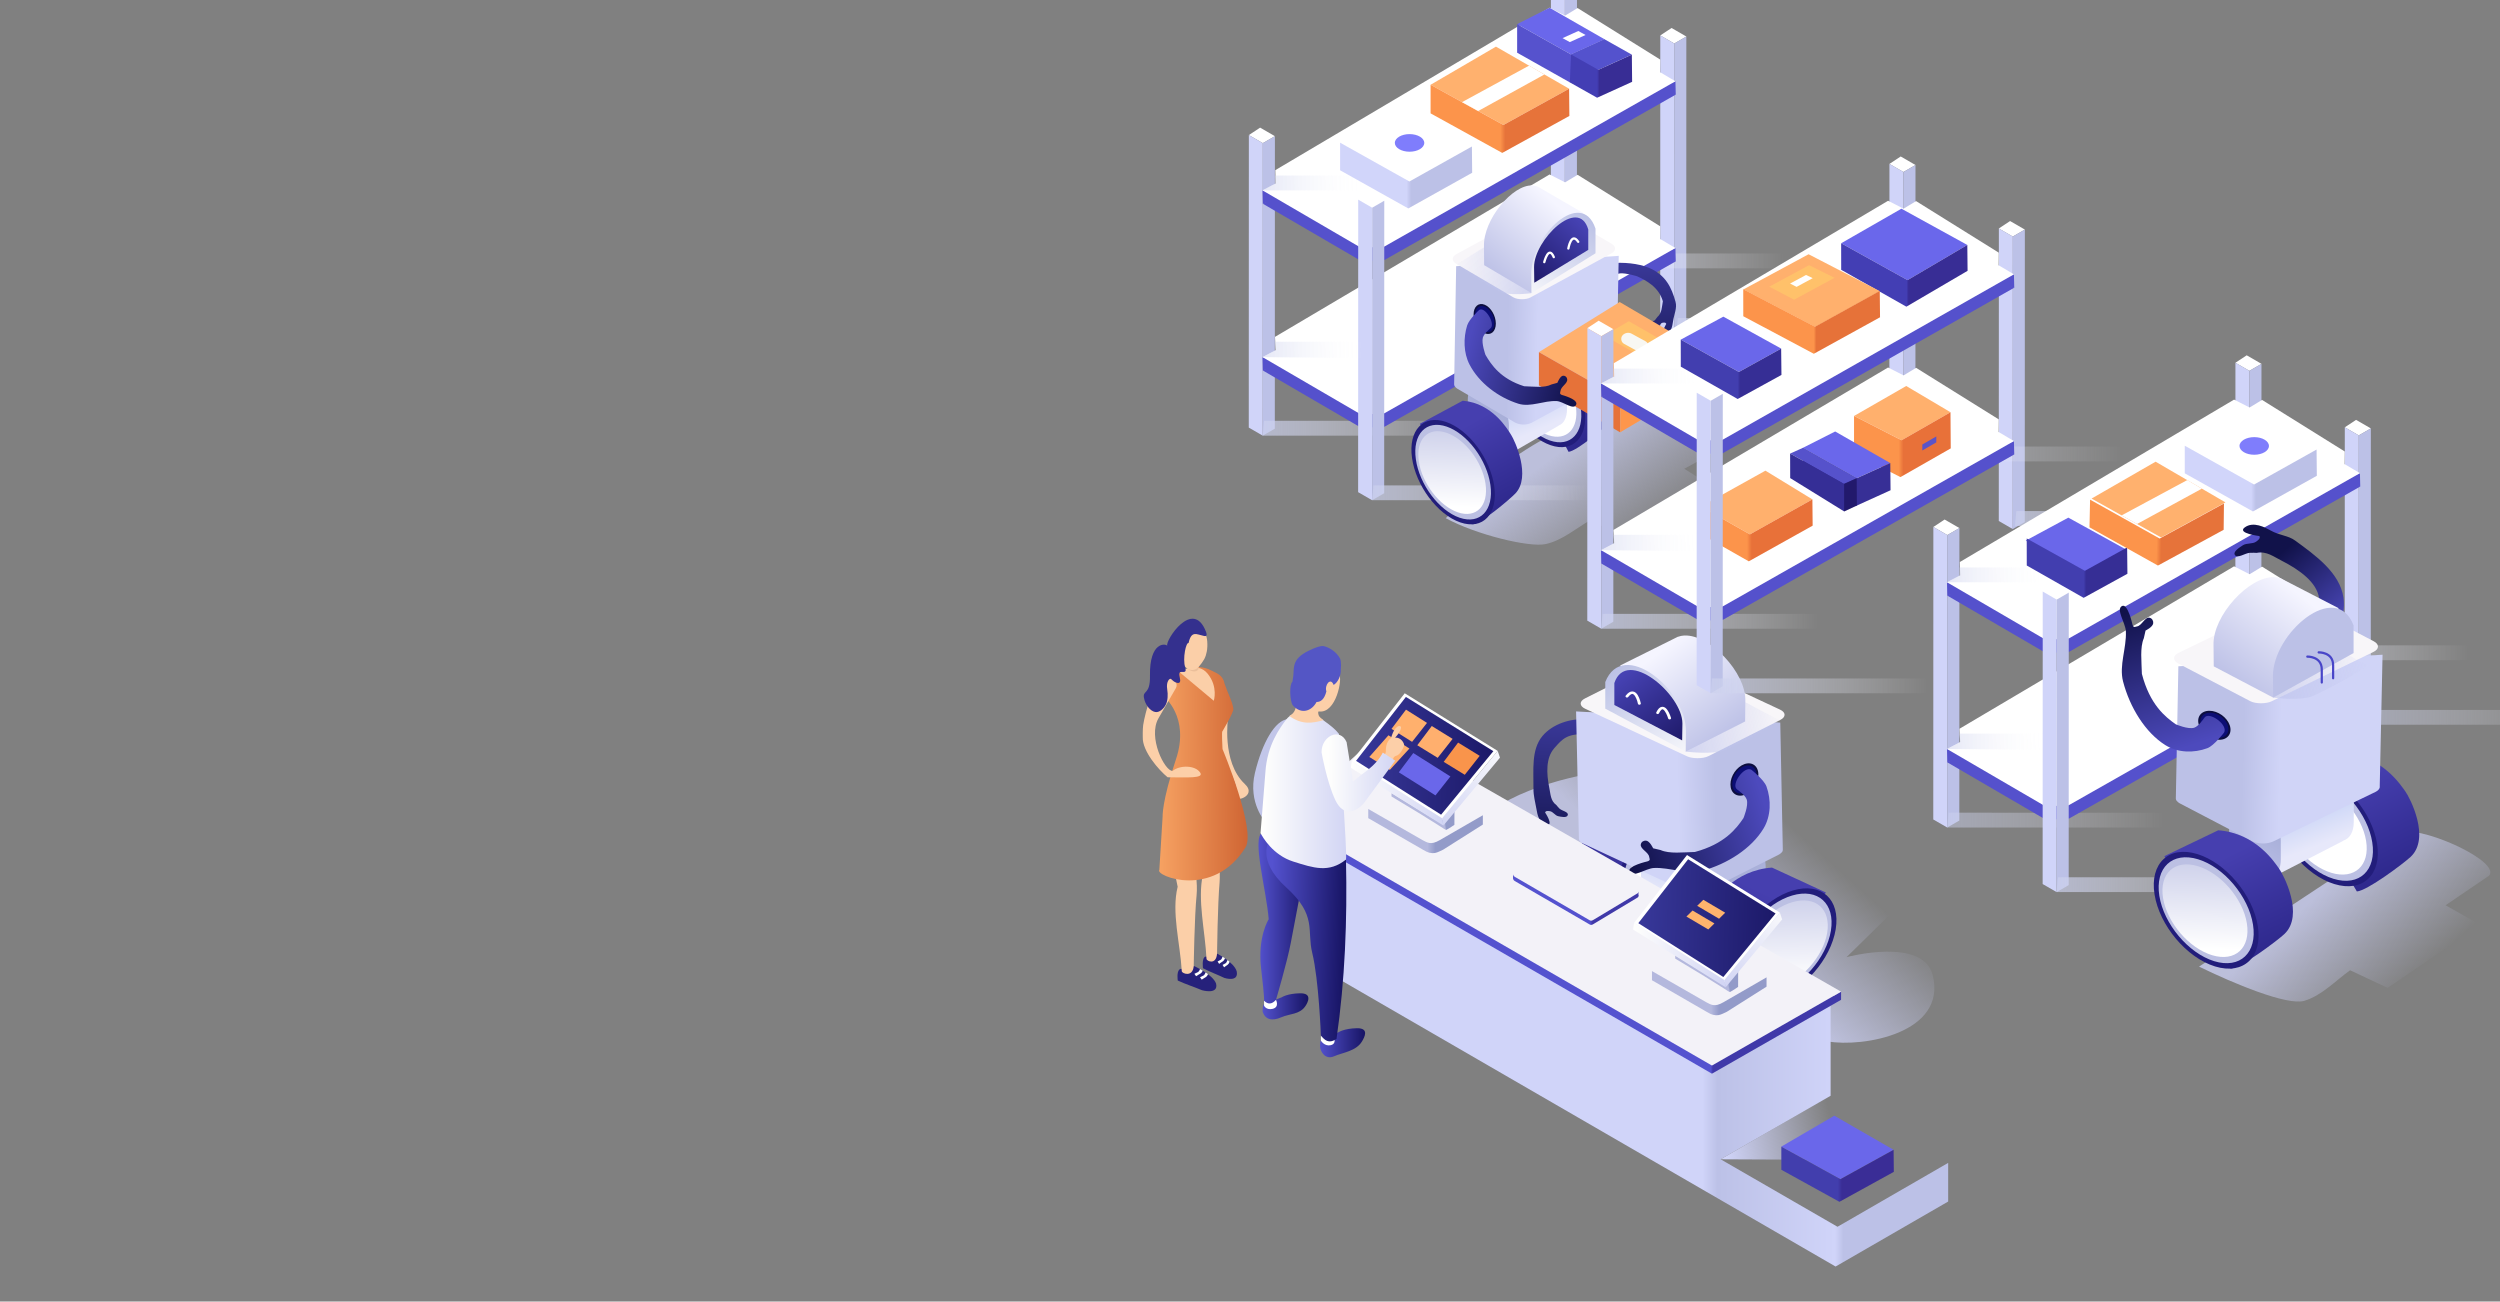<svg xmlns="http://www.w3.org/2000/svg" xmlns:xlink="http://www.w3.org/1999/xlink" width="537.067" height="279.6"><rect width="100%" height="100%" fill="#808080" stroke="none"/><style><![CDATA[.B{fill:#fff}.C{opacity:.705}.D{fill:#bcc1e7}.E{fill:#d0d4f9}.F{fill:#221d7b}.G{fill:#bcc0e3}.H{fill:#5551cc}.I{fill:#ffb06d}.J{fill:#6a67ea}.K{fill:#fbcfa8}.L{opacity:.745}.M{fill:#f8f6f9}.N{fill:#0c0e3f}.O{fill:#0c0e75}.P{stroke-linecap:round}.Q{fill:#ffb16e}.R{fill:#6a67eb}.S{fill:#fccfa8}.T{stroke-width:.375}.U{stroke-linejoin:round}]]></style><defs><linearGradient id="A" xlink:href="#BG"><stop offset="0" stop-color="#d0d4f9"/><stop offset="1" stop-color="#d0d4f9" stop-opacity="0"/></linearGradient><linearGradient id="B" xlink:href="#BG"><stop offset="0" stop-color="#b4b8dd"/><stop offset="1" stop-color="#939bc9"/></linearGradient><linearGradient id="C" xlink:href="#BG"><stop offset="0" stop-color="#38389a"/><stop offset="1" stop-color="#1c1968"/></linearGradient><linearGradient id="D" xlink:href="#BG"><stop offset="0" stop-color="#5452cf"/><stop offset="1" stop-color="#181566"/></linearGradient><linearGradient id="E" xlink:href="#BG"><stop offset="0" stop-color="#fffffd"/><stop offset="1" stop-color="#d2d5f4"/></linearGradient><linearGradient id="F" xlink:href="#BG"><stop offset="0" stop-color="#fc944b"/><stop offset="1" stop-color="#e87139"/></linearGradient><linearGradient id="G" xlink:href="#BG"><stop offset="0" stop-color="#433eb4"/><stop offset="1" stop-color="#382d95"/></linearGradient><linearGradient id="H" xlink:href="#BG"><stop offset="0" stop-color="#cbd0ed" stop-opacity=".705"/><stop offset="1" stop-color="#fefefe" stop-opacity="0"/></linearGradient><linearGradient id="I" x1="79.431" y1="1581.847" x2="90.068" y2="1562.816" xlink:href="#BG"><stop offset="0" stop-color="#463faf"/><stop offset="1" stop-color="#221d7b"/></linearGradient><linearGradient id="J" x1="-61.37" y1="1547.949" x2="-59.919" y2="1544.017" xlink:href="#BG"><stop offset="0" stop-color="#cfd8f7"/><stop offset="1" stop-color="#e7e8fa"/></linearGradient><linearGradient id="K" x1="-79.309" y1="-1512.155" x2="-80.13" y2="-1502.103" xlink:href="#BG"><stop offset="0" stop-color="#a3aad4"/><stop offset="1" stop-color="#bcc1e9"/></linearGradient><linearGradient id="L" xlink:href="#BG"><stop offset="0" stop-color="#4d4abd"/><stop offset="1" stop-color="#11124a"/></linearGradient><linearGradient xlink:href="#L" id="M" x1="-73.023" y1="1555.772" x2="-55.321" y2="1550.999"/><linearGradient id="N" x1="400.909" y1="-1721.265" x2="395.872" y2="-1738.006" xlink:href="#BG"><stop offset="0" stop-color="#fff"/><stop offset="1" stop-color="#fff" stop-opacity="0"/></linearGradient><linearGradient id="O" xlink:href="#BG"><stop offset="0" stop-color="#bfc4ec"/><stop offset="1" stop-color="#bfc4ec" stop-opacity="0"/></linearGradient><linearGradient xlink:href="#L" id="P" x1="6.863" y1="1613.382" x2="9.156" y2="1582.37"/><linearGradient xlink:href="#R" id="Q" x1="46.151" y1="1577.047" x2="50.999" y2="1576.938"/><linearGradient id="R" xlink:href="#BG"><stop offset="0" stop-color="#bcc1e7"/><stop offset="1" stop-color="#d0d4f7"/></linearGradient><linearGradient xlink:href="#O" id="S" x1="-58.476" y1="1561.795" x2="-77.731" y2="1563.081"/><linearGradient xlink:href="#U" id="T" x1="103.816" y1="90.432" x2="116.898" y2="75.539"/><linearGradient id="U" xlink:href="#BG"><stop offset="0" stop-color="#bec2e7"/><stop offset="1" stop-color="#f5f5ff"/></linearGradient><linearGradient xlink:href="#W" id="V" x1="86.905" y1="1603.456" x2="96.35" y2="1615.057"/><linearGradient id="W" xlink:href="#BG"><stop offset="0" stop-color="#f4f5fa"/><stop offset="1" stop-color="#bcc2e6"/></linearGradient><linearGradient xlink:href="#Y" id="X" x1="87.141" y1="1605.049" x2="95.518" y2="1614.032"/><linearGradient id="Y" xlink:href="#BG"><stop offset="0" stop-color="#1f1a6a"/><stop offset="1" stop-color="#4642b3"/></linearGradient><linearGradient id="Z" xlink:href="#BG"><stop offset="0" stop-color="#5452cf"/><stop offset="1" stop-color="#4039a9"/></linearGradient><linearGradient id="a" x1="90.625" y1="694.448" x2="91.27" y2="694.448" xlink:href="#BG"><stop offset="0" stop-color="#423ead"/><stop offset="1" stop-color="#3a2d96"/></linearGradient><linearGradient xlink:href="#H" id="b" x1="296.305" y1="1128.703" x2="331.344" y2="1128.703"/><linearGradient xlink:href="#H" id="c" x1="296.304" y1="1128.702" x2="331.343" y2="1128.702"/><linearGradient xlink:href="#H" id="d" x1="296.265" y1="1168.228" x2="312.511" y2="1168.335"/><linearGradient xlink:href="#H" id="e" x1="296.265" y1="1141.246" x2="312.511" y2="1141.37"/><linearGradient id="f" x1="318.122" y1="1067.031" x2="318.857" y2="1067.031" xlink:href="#BG"><stop offset="0" stop-color="#d1d5fa"/><stop offset="1" stop-color="#bcc1e7"/></linearGradient><linearGradient id="g" x1="316.211" y1="1078.822" x2="317.007" y2="1078.822" xlink:href="#BG"><stop offset="0" stop-color="#fc944b"/><stop offset="1" stop-color="#e6733a"/></linearGradient><linearGradient xlink:href="#G" id="h" x1="341.536" y1="1085.684" x2="341.907" y2="1085.684"/><linearGradient xlink:href="#H" id="i" x1="296.305" y1="1128.702" x2="331.344" y2="1128.702"/><linearGradient xlink:href="#H" id="j" x1="412.187" y1="1174.276" x2="447.226" y2="1174.276"/><linearGradient xlink:href="#H" id="k" x1="363.093" y1="1186.832" x2="379.338" y2="1186.938"/><linearGradient xlink:href="#H" id="l" x1="363.093" y1="1159.849" x2="379.338" y2="1159.973"/><linearGradient xlink:href="#G" id="m" x1="398.637" y1="1046.992" x2="399.008" y2="1046.992"/><linearGradient xlink:href="#F" id="n" x1="373.586" y1="1015.548" x2="374.343" y2="1015.548"/><linearGradient xlink:href="#F" id="o" x1="397.503" y1="1030.753" x2="398.26" y2="1030.753"/><linearGradient id="p" x1="417.907" y1="1017.857" x2="418.025" y2="1017.857" xlink:href="#BG"><stop offset="0" stop-color="#352e96"/><stop offset="1" stop-color="#22196c"/></linearGradient><linearGradient id="q" x1="398.637" y1="1046.992" x2="399.008" y2="1046.992" xlink:href="#BG"><stop offset="0" stop-color="#fc944b"/><stop offset="1" stop-color="#e67239"/></linearGradient><linearGradient id="r" x1="360.496" y1="1026.785" x2="360.898" y2="1026.785" xlink:href="#BG"><stop offset="0" stop-color="#423eaf"/><stop offset="1" stop-color="#362e95"/></linearGradient><linearGradient xlink:href="#H" id="s" x1="449.007" y1="880.681" x2="484.046" y2="880.681"/><linearGradient xlink:href="#H" id="t" x1="515.687" y1="897.245" x2="550.726" y2="897.245"/><linearGradient xlink:href="#H" id="u" x1="448.968" y1="920.207" x2="465.213" y2="920.313"/><linearGradient xlink:href="#H" id="v" x1="448.968" y1="893.224" x2="465.213" y2="893.348"/><linearGradient id="w" x1="264.994" y1="971.675" x2="250.617" y2="971.581" xlink:href="#BG"><stop offset="0" stop-color="#d06634"/><stop offset="1" stop-color="#f7a363"/></linearGradient><linearGradient xlink:href="#E" id="x" x1="318.26" y1="984.602" x2="329.108" y2="984.503"/><linearGradient xlink:href="#E" id="y" x1="307.773" y1="981.967" x2="321.204" y2="981.967"/><linearGradient xlink:href="#D" id="z" x1="309.302" y1="957.82" x2="321.038" y2="957.488"/><linearGradient xlink:href="#D" id="AA" x1="307.317" y1="961.287" x2="315.55" y2="961.287"/><linearGradient xlink:href="#D" id="AB" x1="307.914" y1="946.339" x2="315.279" y2="946.339"/><linearGradient xlink:href="#D" id="AC" x1="307.914" y1="946.339" x2="315.279" y2="946.339"/><linearGradient xlink:href="#L" id="AD" x1="520.089" y1="781.828" x2="517.795" y2="750.816"/><linearGradient xlink:href="#R" id="AE" x1="46.151" y1="1577.047" x2="50.999" y2="1576.938"/><linearGradient xlink:href="#O" id="AF" x1="-58.476" y1="1561.795" x2="-77.731" y2="1563.081"/><linearGradient xlink:href="#U" id="AG" x1="103.816" y1="90.432" x2="116.898" y2="75.539"/><linearGradient xlink:href="#W" id="AH" x1="86.905" y1="1603.456" x2="96.35" y2="1615.057"/><linearGradient xlink:href="#Y" id="AI" x1="87.141" y1="1605.049" x2="95.518" y2="1614.032"/><linearGradient xlink:href="#L" id="AJ" x1="553.247" y1="539.423" x2="543.71" y2="550.819"/><linearGradient xlink:href="#O" id="AK" x1="-71.393" y1="1561.795" x2="-52.139" y2="1563.081"/><linearGradient xlink:href="#C" id="AL" x1="362.847" y1="460.471" x2="384.175" y2="460.471"/><linearGradient xlink:href="#E" id="AM" x1="382.231" y1="455.222" x2="396.739" y2="455.222"/><linearGradient xlink:href="#E" id="AN" x1="409.044" y1="462.37" x2="396.786" y2="450.745"/><linearGradient xlink:href="#B" id="AO" x1="375.594" y1="447.56" x2="376.89" y2="447.56"/><linearGradient xlink:href="#B" id="AP" x1="378.104" y1="449.902" x2="378.325" y2="449.941"/><linearGradient xlink:href="#Z" id="AQ" x1="348.634" y1="437.986" x2="349.037" y2="437.995"/><linearGradient xlink:href="#B" id="AR" x1="375.594" y1="447.56" x2="376.89" y2="447.56"/><linearGradient xlink:href="#B" id="AS" x1="378.104" y1="449.902" x2="378.325" y2="449.941"/><linearGradient xlink:href="#C" id="AT" x1="320.108" y1="432.978" x2="342.169" y2="432.292"/><linearGradient xlink:href="#E" id="AU" x1="319.101" y1="426.767" x2="334.106" y2="426.301"/><linearGradient xlink:href="#E" id="AV" x1="347.056" y1="433.353" x2="334.015" y2="421.433"/><linearGradient id="AW" x1="371.531" y1="441.331" x2="422.385" y2="441.331" xlink:href="#BG"><stop offset="0" stop-color="#d0d4f9"/><stop offset=".048" stop-color="#bcc1e7"/><stop offset=".421" stop-color="#d0d4f9"/><stop offset=".447" stop-color="#bcc1e7"/><stop offset="1" stop-color="#bcc1e7"/></linearGradient><linearGradient xlink:href="#Z" id="AX" x1="422.272" y1="599.971" x2="422.717" y2="599.971"/><linearGradient xlink:href="#A" id="AY" x1="374.903" y1="423.823" x2="392.459" y2="427.62"/><linearGradient xlink:href="#A" id="AZ" x1="470.138" y1="744.826" x2="483.911" y2="729.684"/><linearGradient xlink:href="#A" id="Aa" x1="349.046" y1="816.801" x2="360.589" y2="801.145"/><linearGradient xlink:href="#A" id="Ab" x1="370.326" y1="739.261" x2="384.428" y2="754.916"/><path id="Ac" d="M71.18 1581.665l6.913 3.724c4.866-.4 7.295-4.73 7.802-5.512.597-.92 3.264-6.72.682-9.436-.89-.935-5.57-4.886-6.893-4.98z"/><path id="Ad" d="M-61.62 1555.447l-10.753-4.28 5.282-11.882 10.6 5.27.004.03c.945.285 1.558 1.227 1.558 2.672v2.668c0 2.423-2.627 5.033-3.724 5.502-.533.288-.85.44-1.462.472s-1.025-.214-1.504-.45z"/><path id="Ae" d="M37.7 1570.037c-.086.13-.126.267-.13.403v.03l.325 20.06 26.2 1.76-.362-19.992c.006-.058.005-.116-.003-.174h.003c-.04-.26-.224-.51-.563-.706l-13.1-7.52a2.92 2.92 0 0 0-2.723.046l-9.215 5.708a1.32 1.32 0 0 0-.417.388z"/><path id="Af" d="M-70.648 1563.518s-1.613-1.484-1.922-2.484c-.62-2.004-.588-4.418.375-6.28 1.545-2.992 4.662-5.32 7.875-6.328 1.972-.62 4.123.535 6.187.422 1.062-.058 2.74-1.548 3.14-.562.347.856-2.297 1.547-2.297 1.547-.475.17-.255.425-.234.656.064.722 1.188 1.193 1.078 1.887-.062.395-.378.59-.668.563-.487-.05-.914-1.148-.914-1.148l-.95-.26c-1.147-.6-2.91-.33-4.406-.29-3.8 1.188-5.316 3.482-6.234 5.063 0 0-.668 1.866-.422 2.766.176.643 1.063 1.363 1.266 1.547.778.705-.934 3.577-1.875 2.906z"/><path id="Ag" d="M-64.95 1559.368s-3.636-.53-5.132.265c-4.68 2.486-6.993 4.34-6.993 4.34l4.435 2.753 8.353 1.16z"/><path id="Ah" d="M114.143 73.54c-4.324-.257-10.61 7.41-10.44 13.055l.037 4.074 10.164 6 11.21-17.16-9.445-5.48c-.017-.01-.035-.02-.053-.03l-.4-.232-.012.016c-.336-.144-.69-.228-1.06-.25z"/><path id="Ai" d="M86.78 1603.196l10.32 6.42v3.978c-2.248 6.67-10.405-1.136-10.35-7.342z"/><path id="Aj" d="M87.235 1604.873l8.7 5.295v3.28c-1.564 5.414-8.76-1.733-8.734-6.057z"/><path id="Ak" d="M75.622 1605.75s.472 2.75 1.59 1.077m-5.47-3.273s.704 2.793 1.533.804"/><path id="Al" d="M294.068 1175.95l2.25-1.3 1.947 1.124-2.38 1.375z"/><path id="Am" d="M294.055 1128.808l.013 47.14 2.25-1.3-.013-47.14z"/><path id="An" d="M298.266 1175.774l-1.947-1.124-.013-47.14 1.947 1.124z"/><path id="Ao" d="M296.305 1127.508h35.04v2.39h-34.827z"/><path id="Ap" d="M296.32 1164.884l-.053 2.15 3.423-1.04z"/><path id="Aq" d="M362.868 1182.465l-.053 2.15-3.034-1.208z"/><path id="Ar" d="M298.39 1168.15l.053-2.15-2.124-1.115 15.9-9.264 3.716.2 46.932 26.646-2.523 1.518.026 2.03-13.272 8.255-2.017-1.22-2.495 1.274z"/><path id="As" d="M298.336 1170.3l.053-2.15-2.124-1.115 15.9-9.264 3.716.2 46.932 26.646-2.47 1.465.026 2.03-13.325 8.31-2.017-1.22-2.495 1.274z"/><path id="At" d="M298.28 1143.428l.11-2.15-2.124-1.115 15.9-9.264 3.716.2 46.932 26.646-2.47 1.465.026 2.03-13.325 8.31-2.017-1.22-2.495 1.274z"/><path id="Au" d="M307.384 1072.125l11.167-6.255 10.07 5.64-11.215 6.545z"/><path id="Av" d="M307.743 1072.33v-4.445l10.656-6.152 9.987 5.752-.04 4.232-9.77-5.64z"/><path id="Aw" d="M304.965 1084.314v-4.607l11.547-6.376 10.822 5.96-.044 4.385-10.586-5.845z"/><path id="Ax" d="M387.878 1055.287l.007-4.5 10.74-6.248 10.087 6.076-.044 4.386-9.85-5.96z"/><path id="Ay" d="M351.106 1034.348l.008-4.582 9.37-5.48 7.216 4.08-.048 4.464-6.96-3.963z"/><path id="Az" d="M366.058 451.12v-1.477l8.803-5.083c1.66-1.055 2.38-.373 3.267 0l6.398 4.05v1.5l-6.96-4.018c-1.477-.865-2.045-.333-2.744 0z"/><path id="BA" d="M369.806 453.132c8.065-4.802 8.676-5.46 8.836-5.38.452.226 1.3.817 1.3.817l.012 3.114-1.475-1.875c-.47-.616-1.115-.64-1.626-.436l-7.047 4.294z"/><path id="BB" d="M344.273 448.684l11.943-6.94c.23-.132.376-.492.15-.628l-7.027-4.225c-.226-.136-.454-.295-.683-.163l-12.13 7.034c-.23.132-.38.497-.15.628l7.214 4.13c.23.13.454.295.683.163z"/><path id="BC" d="M254.563 939.956s-.22-.001-.352-.13c-.45-.44-.246-1.758-.246-1.758 1.272-.598 2.597-1.007 3.902-1.56 0 0 2.695-.785 2.273 1.066-.527 1.5-3.574 2.836-3.574 2.836-.916-.413-1.736-.724-2.004-.457z"/><path id="BD" d="M256.643 939.153c.49.276.692.172.906.77l.44-.258c-.204-.532-.564-.534-1.07-.9z"/><path id="BE" d="M257.552 938.597c.49.276.674.178.888.776.166-.065.267-.18.398-.272-.204-.532-.505-.525-1.01-.89z"/><path id="BF" d="M253.552 955.074l.398-1.89c-1.027-4.107.402-9.068.663-13.623.04-.36 1.752-1.043 1.925.83 0 0 .112 7.992.467 11.503.17 1.673-.254 5.037-.254 5.037z"/><linearGradient id="BG" gradientUnits="userSpaceOnUse"/></defs><g transform="matrix(1.333 0 0 -1.333 -127.421 1183.968)"><path d="M449.988 732.418c5.396-2.643 14.19-6.34 16.972-5.513s5.033 3.248 7.37 4.924l6.05-2.84 14.915 10.15-5.57 3.168 7.002 4.766c1.925 2.17-9.82 7.636-13.843 7.085z" fill="url(#AZ)" class="L"/><path d="M328.592 804.684c4.824-2.635 13.42-4.735 16.072-4.176s4.932 2.546 7.234 3.874l5.42-2.847 14.656 8.005-4.948 3.105 6.88 3.758c1.957 1.786-8.565 7.27-12.354 7.027-17.165-3.397-25.368-10.93-32.96-18.746z" fill="url(#Aa)" class="L"/><path d="M337.695 758.683c6.643 3.954 18.976 6.387 23.013 4.994s7.796-5.272 11.462-7.983l7.484 4.243 23.25-16.45-9.72-9.54s12.366 3.33 13.9-2.956c2.274-9.324-11.298-11.63-16.958-10.624z" fill="url(#Ab)" class="L"/><g transform="matrix(1.256 0 0 1.078 -308.594 -59.76)"><g transform="matrix(-.979 0 -.043 .962 664.406 -759.389)"><use xlink:href="#Ac" transform="matrix(1.021 0 -.045 1.039 55.686 -66.413)" fill="url(#I)"/><g transform="matrix(.945 -.327 .179 -.984 0 0)"><ellipse cx="392.527" cy="-1725.591" rx="7.274" ry="8.549" class="F"/><ellipse ry="7.752" rx="6.596" cy="-1725.591" cx="392.527" class="G"/></g><ellipse cx="399.016" cy="-1726.597" transform="matrix(.947 -.32 .183 -.983 0 0)" rx="5.886" ry="6.786" class="B"/></g><g transform="matrix(-.861 0 0 1 485.07 -798.911)"><use xlink:href="#Ad" fill="url(#J)"/><rect width="8.749" height="11.417" x="-83.529" y="-1513.405" transform="matrix(.88 -.475 0 -1 0 0)" rx="4.374" fill="url(#K)"/></g><path d="M528.087 770.902s-1.692.817-2.725.916c-2.07.198-4.363-.713-5.633-2.47-1.49-2.06-1.132-5.2-1.165-7.852-.013-1.07.218-1.97.4-3.18.09-.622.297-2.092 1.328-2.245.895-.132-.237 1.834-.237 1.834.102.3.407.224.618.19.413-.07.655-.644 1.062-.747.402-.103 1.113-.287 1.23.157.13.498-.745.62-1.073.988-.145.162-.4.53-.4.53-.752.618-.728 1.663-.893 2.537-.386 2.214-.443 4.498.615 5.922s1.688 2.29 4.25 2.098c.806-.395 3.414.83 2.62 1.324z" fill="url(#AD)"/><g transform="matrix(-1 0 0 .947 588.128 -734.889)"><use xlink:href="#Ae" fill="url(#AE)"/><rect ry="1.586" transform="matrix(.85 -.527 .867 .498 0 0)" y="1559.032" x="-1547.22" height="18.284" width="14.01" class="M"/></g><g transform="matrix(-1 0 0 1 475.892 -799.243)"><g transform="matrix(.924 -.382 0 -1 -109.719 -59.117)"><ellipse cx="43.268" cy="-1637.721" rx="1.94" ry="2.3" class="N"/><ellipse ry="1.999" rx="1.686" cy="-1637.721" cx="43.268" class="O"/></g><use xlink:href="#Af" fill="url(#M)"/></g><g transform="matrix(-1 0 0 1 627.265 -835.724)"><use xlink:href="#Ac" fill="url(#I)"/><g transform="matrix(.979 0 .043 .962 -51.702 63.894)"><g transform="matrix(.945 -.327 .179 -.984 0 0)"><ellipse cx="392.527" cy="-1725.591" rx="7.274" ry="8.549" class="F"/><ellipse ry="7.752" rx="6.596" cy="-1725.591" cx="392.527" class="G"/></g><ellipse cx="399.016" cy="-1726.597" transform="matrix(.947 -.32 .183 -.983 0 0)" rx="5.886" ry="6.786" fill="url(#N)"/></g></g><g transform="matrix(-1 0 0 1 473.15 -792.366)"><use xlink:href="#Ag" fill="url(#AF)"/><g transform="translate(-134.625 -39.188)"><g transform="translate(-17.103 -4.64)"><use xlink:href="#Ah" transform="matrix(.75 0 0 -.75 1.351 1675.705)" fill="url(#AG)"/><use xlink:href="#Ai" fill="url(#AH)"/><use xlink:href="#Aj" fill="url(#AI)"/></g><use xlink:href="#Ak" fill="none" stroke="#fff" class="P T U"/></g></g></g><g transform="translate(1.765 -212.424)"><g transform="translate(22.392 -96.812)"><g transform="translate(-21.37 -.284)"><use xlink:href="#Al" class="B"/><use xlink:href="#Am" class="E"/><use xlink:href="#An" class="D"/><use xlink:href="#Al" x="48.682" y="26.464" class="B"/><use xlink:href="#Am" x="48.683" y="26.465" class="E"/><use xlink:href="#An" x="48.684" y="26.466" class="D"/><use xlink:href="#Al" x="66.308" y="16.06" class="B"/><use xlink:href="#Am" x="66.308" y="16.059" class="E"/><use xlink:href="#An" x="66.308" y="16.059" class="D"/><use xlink:href="#Ao" fill="url(#b)" class="C"/><use xlink:href="#Ao" x="49.055" y="26.97" fill="url(#c)" class="C"/><use xlink:href="#Ao" x="66.68" y="16.564" fill="url(#b)" class="C"/><g class="H"><use xlink:href="#Ap"/><use xlink:href="#Aq"/><use xlink:href="#Ar"/></g><use xlink:href="#As" class="B"/><path d="M296.265 1167.034h35.04v2.39h-33.037l-.024-1.327z" fill="url(#d)" class="C"/><g class="H"><use xlink:href="#Ap" y="-26.871"/><use xlink:href="#Aq" y="-26.871"/><use xlink:href="#Ar" y="-26.872"/></g><g class="B"><use xlink:href="#At"/><use xlink:href="#Al" x="17.626" y="-10.407"/></g><use xlink:href="#Am" x="17.625" y="-10.406" class="E"/><use xlink:href="#An" x="17.626" y="-10.406" class="D"/><use xlink:href="#Ao" x="10.418" y="-18.514" fill="url(#b)" transform="translate(7.208 8.109)" class="C"/><path d="M296.265 1140.163l35.04-.31v2.787h-33.03l.115-1.362z" fill="url(#e)" class="C"/></g><g transform="translate(1.347 102.596)"><g transform="translate(-21.37 -.284)"><use xlink:href="#Au" class="B"/><use xlink:href="#Av" fill="url(#f)" transform="matrix(1.031 0 0 1 -9.856 -.204)"/><ellipse ry="1.42" rx="2.372" transform="scale(1 -1)" cy="-1072.091" cx="318.62" fill="#7f7dfc"/></g><path d="M300.638 1081.177l11.74-6.482 10.586 5.845-11.79 6.783z" class="Q"/><use xlink:href="#Aw" fill="url(#g)" transform="translate(-4.327 -3.137)"/><path d="M305.7 1078.375l2.602-1.433 10.67 5.887-2.46 1.434z" class="B"/><path d="M314.588 1090.95l8.686-4.89 5.4 2.448-8.87 5.084z" class="R"/><path d="M314.588 1090.95v-4.607l8.494-4.783 5.646 2.563-.044 4.386-5.4-2.448z" fill="#5652cd"/><path d="M323.275 1086.06l4.39-2.472 5.4 2.448-4.39 2.472z" fill="#5452cd"/><path d="M337.327 1090.203l-.192-4.5 4.39-2.472 5.646 2.563-.044 4.385-5.4-2.448z" fill="url(#h)" transform="translate(-14.052 -4.144)"/><path d="M321.907 1088.694l1.17-.642 2.538 1.148-1.17.642z" class="B"/></g></g><g transform="translate(351.781 -545.175)"><g transform="matrix(.979 0 .043 .962 -137.455 72.164)"><use xlink:href="#Ac" transform="matrix(1.021 0 -.045 1.039 55.686 -66.413)" fill="url(#I)"/><g transform="matrix(.945 -.327 .179 -.984 0 0)"><ellipse ry="8.549" rx="7.274" cy="-1725.591" cx="392.527" class="F"/><ellipse cx="392.527" cy="-1725.591" rx="6.596" ry="7.752" class="G"/></g><ellipse ry="6.786" rx="5.886" transform="matrix(.947 -.32 .183 -.983 0 0)" cy="-1726.597" cx="399.016" class="B"/></g><g transform="matrix(.861 0 0 1 41.881 32.643)"><use xlink:href="#Ad" fill="url(#J)"/><rect rx="4.374" transform="matrix(.88 -.475 0 -1 0 0)" y="-1513.405" x="-83.529" height="11.417" width="8.749" fill="url(#K)"/></g><path d="M-1.136 1602.456s1.692.818 2.725.916c2.07.198 4.457-.015 6.17-.725 2.75-1.14 3.682-3.233 4.307-5.467.287-1.028-.218-1.97-.4-3.18-.09-.622-.297-2.092-1.328-2.245-.895-.132.237 1.834.237 1.834-.102.3-.405.223-.618.19-.428-.068-.4-.867-1.062-.747-.383.068-1.104-.237-1.23.157-.148.463 1.073.988 1.073.988l.4.53c.752.618.728 1.663.893 2.537-.654 2.304-2.718 3.37-4.157 4.03 0 0-1.757.54-2.68.468-.66-.05-1.497-.508-1.706-.61-.806-.395-3.414.83-2.62 1.324z" fill="url(#P)"/><g transform="matrix(1 0 0 .947 -61.176 96.665)"><use xlink:href="#Ae" fill="url(#Q)"/><rect width="14.01" height="18.284" x="-1547.22" y="1559.032" transform="matrix(.85 -.527 .867 .498 0 0)" ry="1.586" class="M"/></g><path d="M-9.946 1589.05l13.12-7.46 13.12 7.785-13.227 7.75z" class="I"/><path d="M-9.946 1589.05v-5.37l13.097-7.56.022 5.47z" fill="#e67239"/><path d="M3.173 1581.6l13.12 7.785v-5.478l-13.14-7.778z" fill="#fd964b"/><path d="M.595 1591.713l6.46-3.698 3.827 2.367-6.336 3.65z" fill="#ffc16a"/><rect width="4.611" height="2.041" x="-957.101" y="-1412.852" transform="matrix(.877 -.48 -.597 -.802 0 0)" ry="1.02" fill="#f8f7f2"/><g transform="translate(51.059 32.311)"><g transform="matrix(.924 -.382 0 -1 -109.719 -59.117)"><ellipse ry="2.3" rx="1.94" cy="-1637.721" cx="43.268" class="N"/><ellipse cx="43.268" cy="-1637.721" rx="1.686" ry="1.999" class="O"/></g><use xlink:href="#Af" fill="url(#M)"/></g><path d="M9.966 1593.78c-.428-.068-.4-.867-1.062-.747-.383.068-1.104-.237-1.23.157-.148.463 1.073.988 1.073.988l.4.53c2.77-.186.875-.937.83-.928z" fill="url(#P)"/><g transform="translate(-100.314 -4.17)"><use xlink:href="#Ac" fill="url(#I)"/><g transform="matrix(.979 0 .043 .962 -51.702 63.894)"><g transform="matrix(.945 -.327 .179 -.984 0 0)"><ellipse ry="8.549" rx="7.274" cy="-1725.591" cx="392.527" class="F"/><ellipse cx="392.527" cy="-1725.591" rx="6.596" ry="7.752" class="G"/></g><ellipse ry="6.786" rx="5.886" transform="matrix(.947 -.32 .183 -.983 0 0)" cy="-1726.597" cx="399.016" fill="url(#N)"/></g></g><g transform="translate(53.802 39.188)"><use xlink:href="#Ag" fill="url(#S)"/><g transform="translate(-134.625 -39.188)"><g transform="translate(-17.103 -4.64)"><use xlink:href="#Ah" transform="matrix(.75 0 0 -.75 1.351 1675.705)" fill="url(#T)"/><use xlink:href="#Ai" fill="url(#V)"/><use xlink:href="#Aj" fill="url(#X)"/></g><use xlink:href="#Ak" fill="none" stroke="#fff" class="P T U"/></g></g></g><g transform="translate(-11.25 -146.812)"><use xlink:href="#Al" x="66.827" y="18.603" class="B"/><use xlink:href="#Am" x="66.827" y="18.602" class="E"/><use xlink:href="#An" x="66.827" y="18.603" class="D"/><use xlink:href="#Al" x="115.51" y="45.068" class="B"/><use xlink:href="#Am" x="115.51" y="45.068" class="E"/><use xlink:href="#An" x="115.51" y="45.068" class="D"/><use xlink:href="#Al" x="133.135" y="34.662" class="B"/><use xlink:href="#Am" x="133.145" y="34.662" class="E"/><use xlink:href="#An" x="133.134" y="34.662" class="D"/><use xlink:href="#Ao" x="66.827" y="18.604" fill="url(#i)" class="C"/><path d="M412.187 1173.08h35.04v2.39H412.4z" fill="url(#j)" class="C"/><use xlink:href="#Ao" x="133.507" y="35.168" fill="url(#i)" class="C"/><g class="H"><use xlink:href="#Ap" x="66.826" y="18.603"/><use xlink:href="#Aq" x="66.826" y="18.603"/><use xlink:href="#Ar" x="66.826" y="18.602"/></g><use xlink:href="#As" x="66.827" y="18.602" class="B"/><path d="M363.093 1185.638h35.04v2.39h-33.037l-.024-1.327z" fill="url(#k)" class="C"/><g class="H"><use xlink:href="#Ap" x="66.826" y="-8.267"/><use xlink:href="#Aq" x="66.826" y="-8.267"/><use xlink:href="#Ar" x="66.826" y="-8.268"/></g><use xlink:href="#At" x="66.827" y="18.604" class="B"/><path d="M363.093 1158.767l35.04-.31v2.787H365.1l.115-1.362z" fill="url(#l)" class="C"/><g transform="translate(12.83 146.489)"><path d="M366.37 1019.308l7.893-4.485 10.07 5.64-7.574 4.63z" class="I"/><path d="M366.16 1019.077v-4.445l7.71-4.382 10.295 5.752-.042 4.232-10.07-5.64z" fill="url(#n)" transform="translate(.208 .231)"/><g transform="translate(94.228 -31.731)"><path d="M296.823 1065.644l7.66-3.92 7.883 4.513-7.143 4.233z" class="I"/><path d="M390.3 1033.718v-6.036l7.478-3.82 8.107 4.625-.042 5.823-7.883-4.513z" fill="url(#o)" transform="translate(-93.487 31.926)"/><path d="M307.82 1061.04l-.006-.965 2.256 1.306.006.965z" fill="#5b54c8"/></g><g transform="translate(-32.218 3.845)"><path d="M415.004 1024.92l8.686-4.89 5.4 2.448-8.87 5.085z" class="R"/><path d="M415.004 1024.92v-4.607l8.494-4.783 5.646 2.563-.044 4.385-5.4-2.448z" fill="#372f96"/><path d="M412.96 1024.002l8.686-4.89 2.045.92-8.686 4.89z" fill="#5652cb"/><path d="M409.247 1022.974l.012-3.95 8.705-5.38 2.042.957-.028 4.405-2.045-.92z" fill="url(#p)" transform="translate(3.712 1.028)"/></g></g><use xlink:href="#Al" x="84.452" y="8.196" class="B"/><use xlink:href="#Am" x="84.453" y="8.197" class="E"/><use xlink:href="#An" x="84.454" y="8.196" class="D"/><use xlink:href="#Ao" x="10.418" y="-18.514" fill="url(#b)" transform="translate(74.035 26.712)" class="C"/><g transform="matrix(.978 0 0 .951 22.45 204.653)"><path d="M387.878 1055.287l10.94-6.248 9.85 5.96-10.858 6.145z" class="R"/><use xlink:href="#Ax" fill="url(#m)"/><g transform="translate(-8.154 13.722)"><path d="M379.918 1033.738l11.838-6.36 10.66 6.068-11.75 6.256z" class="I"/><use xlink:href="#Ax" fill="url(#q)" transform="matrix(1.082 0 0 1.018 -39.786 -40.505)"/><path d="M384.184 1034.206l4.096-2.205 6.666 3.71-4.196 2.138z" fill="#ffc16a"/><path d="M387.617 1034.738l1.07-.565 2.66 1.48-1.1.538z" class="B"/></g><path d="M361.447 1038.955l9.587-5.48 6.96 3.963-9.53 5.41z" class="J"/><use xlink:href="#Ay" fill="url(#r)" transform="translate(10.341 4.607)"/></g></g><g transform="translate(-41.365 87.77)"><use xlink:href="#Al" x="152.702" y="-248.023" class="B"/><use xlink:href="#Am" x="152.702" y="-248.022" class="E"/><use xlink:href="#An" x="152.702" y="-248.022" class="D"/><use xlink:href="#Al" x="201.385" y="-221.558" class="B"/><use xlink:href="#Am" x="201.385" y="-221.558" class="E"/><use xlink:href="#An" x="201.384" y="-221.557" class="D"/><use xlink:href="#Al" x="219.01" y="-231.963" class="B"/><use xlink:href="#Am" x="219.01" y="-231.963" class="E"/><use xlink:href="#An" x="219.01" y="-231.964" class="D"/><path d="M449.007 879.487h35.04v2.39H449.22z" fill="url(#s)" class="C"/><use xlink:href="#Ao" x="201.757" y="-221.052" fill="url(#b)" class="C"/><path d="M515.687 896.05h35.04v2.39H515.9z" fill="url(#t)" class="C"/><g class="H"><use xlink:href="#Ap" x="152.7" y="-248.022"/><use xlink:href="#Aq" x="152.702" y="-248.022"/><use xlink:href="#Ar" x="152.7" y="-248.023"/></g><use xlink:href="#As" x="152.702" y="-248.023" class="B"/><path d="M448.968 919.013h35.04v2.39H450.97l-.024-1.327z" fill="url(#u)" class="C"/><g class="H"><use xlink:href="#Ap" x="152.7" y="-274.892"/><use xlink:href="#Aq" x="152.702" y="-274.892"/><use xlink:href="#Ar" x="152.7" y="-274.893"/></g><use xlink:href="#At" x="152.702" y="-248.021" class="B"/><path d="M448.968 892.142l35.04-.31v2.787h-33.03l.115-1.362z" fill="url(#v)" class="C"/><use xlink:href="#Al" x="170.328" y="-258.43" class="B"/><use xlink:href="#Am" x="170.328" y="-258.428" class="E"/><use xlink:href="#An" x="170.328" y="-258.428" class="D"/><use xlink:href="#Ao" x="10.418" y="-18.514" fill="url(#b)" transform="translate(159.91 -239.913)" class="C"/><path d="M461.662 925.73l9.372-5.21 6.805 3.767-9.315 5.144z" class="J"/><use xlink:href="#Ay" fill="url(#r)" transform="matrix(.978 0 0 .951 118.435 -57.592)"/><path d="M472.265 932.503l11.216-6.27 10.362 5.653-11.258 6.56z" class="Q"/><use xlink:href="#Aw" fill="url(#g)" transform="matrix(.967 0 .021 .967 154.357 -116.204)"/><path d="M477.112 929.794l2.487-1.386 10.445 5.694-2.35 1.387z" class="B"/><g transform="translate(179.861 -131.107)"><use xlink:href="#Au" class="B"/><use xlink:href="#Av" fill="url(#f)" transform="matrix(1.031 0 0 1 -9.856 -.204)"/><ellipse cx="318.62" cy="-1072.091" transform="scale(1 -1)" rx="2.372" ry="1.42" fill="#7f7dfc"/></g></g></g><g transform="matrix(1 0 0 1.038 -77.758 229.695)"><g transform="matrix(1.23 0 .054 1.037 387.021 -1121.837)"><use xlink:href="#Ac" transform="matrix(1.021 0 -.045 1.039 55.686 -66.413)" fill="url(#I)"/><g transform="matrix(.945 -.327 .179 -.984 0 0)"><ellipse cx="392.527" cy="-1725.591" rx="7.274" ry="8.549" class="F"/><ellipse ry="7.752" rx="6.596" cy="-1725.591" cx="392.527" class="G"/></g><ellipse cx="399.016" cy="-1726.597" transform="matrix(.947 -.32 .183 -.983 0 0)" rx="5.886" ry="6.786" class="B"/></g><g transform="matrix(1.081 0 0 1.078 612.058 -1161.178)"><use xlink:href="#Ad" fill="url(#J)"/><rect width="8.749" height="11.417" x="-83.529" y="-1513.405" transform="matrix(.88 -.475 0 -1 0 0)" rx="4.374" fill="url(#K)"/></g><path d="M542.824 530.774s2.96 1.21 4.31 2.298c2.7 2.178 4.34 5.442 3.884 8.534-.574 3.886-4.565 6.594-7.776 8.857-1.17.825-2.396.732-3.992 1.584-.82.438-2.762 1.477-4.17.44-1.22-.9 2.393-1.32 2.393-1.32.212-.367-.228-.656-.52-.865-.573-.4-1.523-.185-2.13-.558-.6-.368-1.66-1.014-1.288-1.532.417-.58 1.605.307 2.418.36.36.024 1.076-.018 1.076-.018 1.6.318 2.783-.616 3.984-1.186 3.008-1.48 5.705-3.396 6.078-5.83s.617-3.9-2.662-6.642c-1.417-.572-3.122-4.595-1.607-4.12z" fill="url(#AJ)"/><g transform="matrix(1.256 0 0 1.021 476.818 -1092.984)"><use xlink:href="#Ae" fill="url(#AE)"/><rect ry="1.586" transform="matrix(.85 -.527 .867 .498 0 0)" y="1559.032" x="-1547.22" height="18.284" width="14.01" class="M"/></g><g transform="matrix(0 1.256 1.078 0 -1153.703 609.382)"><g transform="matrix(.924 -.382 0 -1 -109.719 -59.117)"><ellipse cx="43.268" cy="-1637.721" rx="1.94" ry="2.3" class="N"/><ellipse ry="1.999" rx="1.686" cy="-1637.721" cx="43.268" class="O"/></g><use xlink:href="#Af" fill="url(#M)"/></g><g transform="matrix(1.256 0 0 1.078 432.754 -1203.564)"><use xlink:href="#Ac" fill="url(#I)"/><g transform="matrix(.979 0 .043 .962 -51.702 63.894)"><g transform="matrix(.945 -.327 .179 -.984 0 0)"><ellipse cx="392.527" cy="-1725.591" rx="7.274" ry="8.549" class="F"/><ellipse ry="7.752" rx="6.596" cy="-1725.591" cx="392.527" class="G"/></g><ellipse cx="399.016" cy="-1726.597" transform="matrix(.947 -.32 .183 -.983 0 0)" rx="5.886" ry="6.786" fill="url(#N)"/></g></g><g transform="matrix(1.256 0 0 1.078 621.266 -1154.92)"><path d="M-64.92 1559.368s3.636-.53 5.132.265c4.68 2.486 6.993 4.34 6.993 4.34l-4.435 2.753-8.353 1.16z" fill="url(#AK)"/><use xlink:href="#Ah" transform="matrix(.75 0 0 -.75 -150.377 1631.877)" fill="url(#AG)"/><use xlink:href="#Ai" x="-151.728" y="-43.828" class="D"/></g><path d="M547.025 533.108s2.33.075 2.33-1.992v-2.022m-4.16 3.355s2.33.075 2.33-1.992v-2.022" fill="none" stroke="#4845c8" stroke-width=".357" class="P"/></g><g transform="translate(-1.252 277.825)"><g transform="translate(-.328 -1.5)"><path d="M313.305 453.873v20.815l59.762-34.538 19.125 11.12V435.28l-17.73-10.236 18.842-10.878 17.834 10.297v-6.23l-18.144-10.476z" fill="url(#AW)"/><path transform="matrix(.75 0 0 -.75 56.191 890.226)" d="M352 529.725l-19.9 18.02-1.287-.584v1.75L422.5 601.85l27.75-15.875v-1.756l-1.525.883z" fill="url(#AX)"/><path d="M373.066 440.15l20.813 11.906-73.688 42.188-15.89-14.39z" fill="#f3f2f8"/></g><path d="M374.134 423.543l26.026-.126-8.297 10.362z" fill="url(#AY)"/></g><g transform="translate(96.525 306.565)"><g transform="translate(-100.763 -25.986)"><use xlink:href="#Az" fill="url(#AO)"/><use xlink:href="#BA" fill="url(#AP)"/></g><g transform="matrix(1.034 -.036 .031 1.005 -147.212 -15.828)"><path d="M382.356 460.188l7.915 11.17 14.735-8.7-8.314-11.118z" class="B"/><path d="M362.847 459.323l7.453 10.22 13.875-7.97-7.828-10.172z" fill="url(#AL)" transform="matrix(1 0 0 1.029 20.17 -12.472)"/><path d="M393.03 464.278l3.467-1.947-.928-1-3.467 1.947zm-1.625-1.778l3.467-1.947-.928-1-3.467 1.947z" fill="#ffb36d"/><path d="M382.356 460.188l-.114-1.07 14.675-8.734-.224 1.146z" fill="url(#AM)"/><path d="M405.007 462.648l.39-1.074-8.48-11.2-.224 1.146z" fill="url(#AN)"/></g></g><use xlink:href="#BB" fill="url(#AQ)" transform="translate(3.17 302.456)"/><path d="M339.433 746.65v.69l.996-.598z" fill="#5452cf"/><path d="M359.646 744.466v-.684l-1.154.666z" fill="#4039a9"/><use xlink:href="#BB" x="3.17" y="303.136" fill="#f3f2f8"/><g transform="translate(-5.943 333.75)"><g transform="translate(-44.017 -27.047)"><use xlink:href="#Az" fill="url(#AR)"/><use xlink:href="#BA" fill="url(#AS)"/></g><path d="M319.385 431.78l8.536 10.94 14.97-9.283-8.946-10.873z" class="B"/><path d="M320.072 431.83l8.037 10.3 14.095-8.74-8.424-10.238z" fill="url(#AT)"/><path d="M319.385 431.78l-.15-1.072 14.906-9.305-.196 1.16z" fill="url(#AU)"/><path d="M342.9 433.437l.37-1.094-9.12-10.94-.196 1.16z" fill="url(#AV)"/><path d="M329.298 433.086l5.98-3.77-2.405-3.054-5.91 3.72z" class="J"/><path d="M336.52 434.773l3.48-2.137-2.405-3.054-3.4 2.086z" fill="#f9944b"/><path d="M332.276 437.444l3.36-2.075-2.405-3.054-3.288 2.025z" fill="#ffaf6e"/><path d="M328.122 440.083l3.388-2.138-2.405-3.054-3.318 2.087z" class="I"/><path d="M325.294 435.95l3.382-2.134-3.156-3.443-3.312 2.084z" class="Q"/></g><g transform="translate(31.434 -207.893)"><path d="M262.072 980.45c.025.1-1.118-7.13 2.705-10.716 2.116-1.984-1.956-3.123-1.437-1.89.735 1.748-2.504 6.587-2.805 7.16-.265.597-1.127 3.944-.928 4.243s2.022 1.856 2.022 1.856z" fill="#fbd0ab"/><use xlink:href="#BC" fill="#26217b"/><g class="B"><use xlink:href="#BD"/><use xlink:href="#BE"/></g><use xlink:href="#BF" class="K"/><g transform="matrix(.88 0 0 1 -1.824 -7.388)"><use xlink:href="#BC" x="41.323" y="9.374" fill="#26217b"/><g class="B"><use xlink:href="#BD" x="41.323" y="9.375"/><use xlink:href="#BE" x="41.323" y="9.375"/></g><use xlink:href="#BF" x="41.323" y="9.376" class="K"/></g><path d="M254.332 987.745c-1.903.49-1.78-2.562-2.672-3.844 0 0 4.313-3.328 2.016-10.172s-2.156-9.328-2.156-9.328l-.524-8.5c-.785-.94 8.677-4.792 13.883 3.624 1.744 2.82-3.703 15.844-3.703 15.844-.14 2.72-.047 2.813-.047 2.813s1.914 3.152 1.8 3.716c-.264 1.426-.742 2.04-1.446 4.073-.237 1.363-1.37 1.665-2.07 2.043-2.626 1.42-5.1-.27-5.1-.27z" fill="url(#w)"/><path d="M254.216 987.795l5.554-4.643s.727 2.25-.984 4.36-4.57.284-4.57.284z" class="K"/><path d="M253.646 985.167l-2.782-4.82c-1.78-3.083 1.042-8.594 2.266-8.494 1.164.95 3.644.944 4.453-.28.632-.958-2.088-.763-5.25-.75-1.433 1.164-4.087 4.212-4.008 6.445 0 0-.03 1.335.07 1.992.33 2.177 1.734 6.375 1.734 6.375 1.837 2.062 4.28.855 3.516-.47z" class="S"/><path d="M255.044 988.905c.28-.584 1.246-1.218 1.904-.97.2.075.53.397.333.634-.575-.517-1.652.08-2.237.337z" fill="#ebbf9a"/><path d="M254.9 988.998s1-1.627 2.363-.48c.93 1.134 1.188 1.583 1.38 2.578.176.91.106 2.454-.27 2.785s-1.095.963-1.49.777-1.827-1.61-1.83-2.4l-.155-3.26z" class="K"/><path d="M250.31 981.348c-.803.16-1.626 1.193-1.8 2.32-.2 1.217 1.027.44.975 3.48-.097 5.605 2.54 5.235 2.785 4.872-.368.804 4.14 7.757 6.244 2.254.34-.89-.238-.685-.43-.646-1.078.216-1.93.902-2.38-1.177-.385.2-1.005-2.43-.534-3.977.34-1.112-.71-.427-.905-.796-.215-.405.272-1.16.023-1.525-.173-.253-.503-.088-.743 0-.248.09-.673.53-.673.53-.172.135-.828-.345-.603-1.724.13-.793.102-1.76-.232-2.42-.374-.736-1.087-1.32-1.718-1.193z" fill="#34308e"/></g><g transform="translate(-8.667 -220.871)"><g transform="translate(-.315 .226)"><path d="M308.25 946.975s-.215-.2-.2-1.144c.43-1.376 1.59-1.558 2.983-.945s2.944.442 3.878 1.757c.44.62 1.226 2.154-.83 2.12s-2.95-.646-2.95-.646z" fill="url(#AB)"/><path d="M308.285 947.573l.005-.807c-.01-.012.35-.74 1.352-.515 1.192.268.565 1.462.565 1.462z" class="B"/><path d="M308.004 974.667c-1.72-.87.666-9.273 1.03-13.97 0 0-1.828-2.812-1.22-7.97s.47-5.156.47-5.156c.64-.65 1.28-.585 1.922.14 0 0 1.81 6.1 2.394 9.207l2.528 13.293c-2.375 1.484-3.536 5.033-7.125 4.453z" fill="url(#AA)"/><path d="M308.365 946.992s-.232-.15-.215-1.094.862-2.27 2.254-1.657c1.387.613 3.556.806 4.508 2.403.388.652 1.226 2.154-.83 2.12s-2.95-.646-2.95-.646z" fill="url(#AC)" transform="translate(9.161 -5.63)"/><path d="M317.446 941.943l.005-.807c-.01-.012.574-.962 1.574-.737 1.192.268.342 1.685.342 1.685z" class="B"/><path d="M309.16 973.432s-2.254-3.116 2.718-7.624 3.276-6.87 4.176-10.54c1.064-4.337 1.392-13.325 1.392-13.325.607-.7 1.22-1.384 2.52-.53 1.366 9.444 1.748 19.106 1.525 28.903z" fill="url(#z)"/></g><path d="M328.444 990.142c-.924-.69-.823-1.884-.857-2.25-.037-.4-.283-.458-.283-.458l1.404-1.033s-.012.74.567.868 1.146 1.174 1.256 1.63c.092.382-.506 1.377-1.435 1.292 0 0 .964.988.955 1.665-.002.137-.235.258-.37.21-.86-.3-1.237-1.927-1.237-1.927z" class="S"/><path d="M308.238 976.542s-2.906 3.094-1.734 7.97 3.24 8.48 5.302 8.668.792-3.464.792-3.464z" fill="#c2c6e9"/><path d="M320.05 990.792c-1.177 1.513-3.27 2.515-4.78 3.984 0 0-2.672-.28-3.703-1.64s-3.094-4.125-3.375-8.484l-.787-9.844c.328-.656 2.005-3.562 5.287-4.593s5.72-1.875 8.484.328c.25.923-1.235 20.36-1.125 20.25z" fill="url(#y)"/><path d="M321.28 989.437l1.028-6.33c1.65 1.48 3.63 2.407 4.806 4.674l1.99-1.293-5.07-6.894c-.996-1.168-3.182-2.42-4.574.53s-2.22 7.7-2.22 7.7c-.04 2.612 2.974 4.103 4.044 1.624z" fill="url(#x)"/><path d="M313.207 995.92c-.055-.894-.212-1.743-1.16-2.237 2.052-1.495 3.787-1.147 5.502-.68 0 0-.633.427-.762.762-.077.2-.18.674.033.646 2.812-.363 3.828 5.37 3.25 5.983l-5.038-.315z" class="S"/><path d="M312.7 1000.26l-.15-1.044c-.527-.453-.438-3.094.05-3.812 1.417-1.598 3.113-.86 3.828.53.686.003 1.257.426 1.59 1.707-.34 1.01.684 2.353 1.16 1.044.642.335 1.24 1.492 1.16 2.536 0 0 .144 1.23-.133 1.74-.514.95-1.525 1.696-2.57 1.972-.588.156-1.956-.497-1.956-.497-3.185-1.36-2.877-2.76-2.983-4.176z" fill="#5456c5"/></g><path d="M382.67 703.41l9.512-5.252 8.578 4.737-9.553 5.497z" class="J"/><path d="M81.512 698.898v-3.733L90.87 690l8.77 4.83-.036 3.554-8.578-4.737z" fill="url(#a)" transform="translate(301.159 4.513)"/></g></svg>
